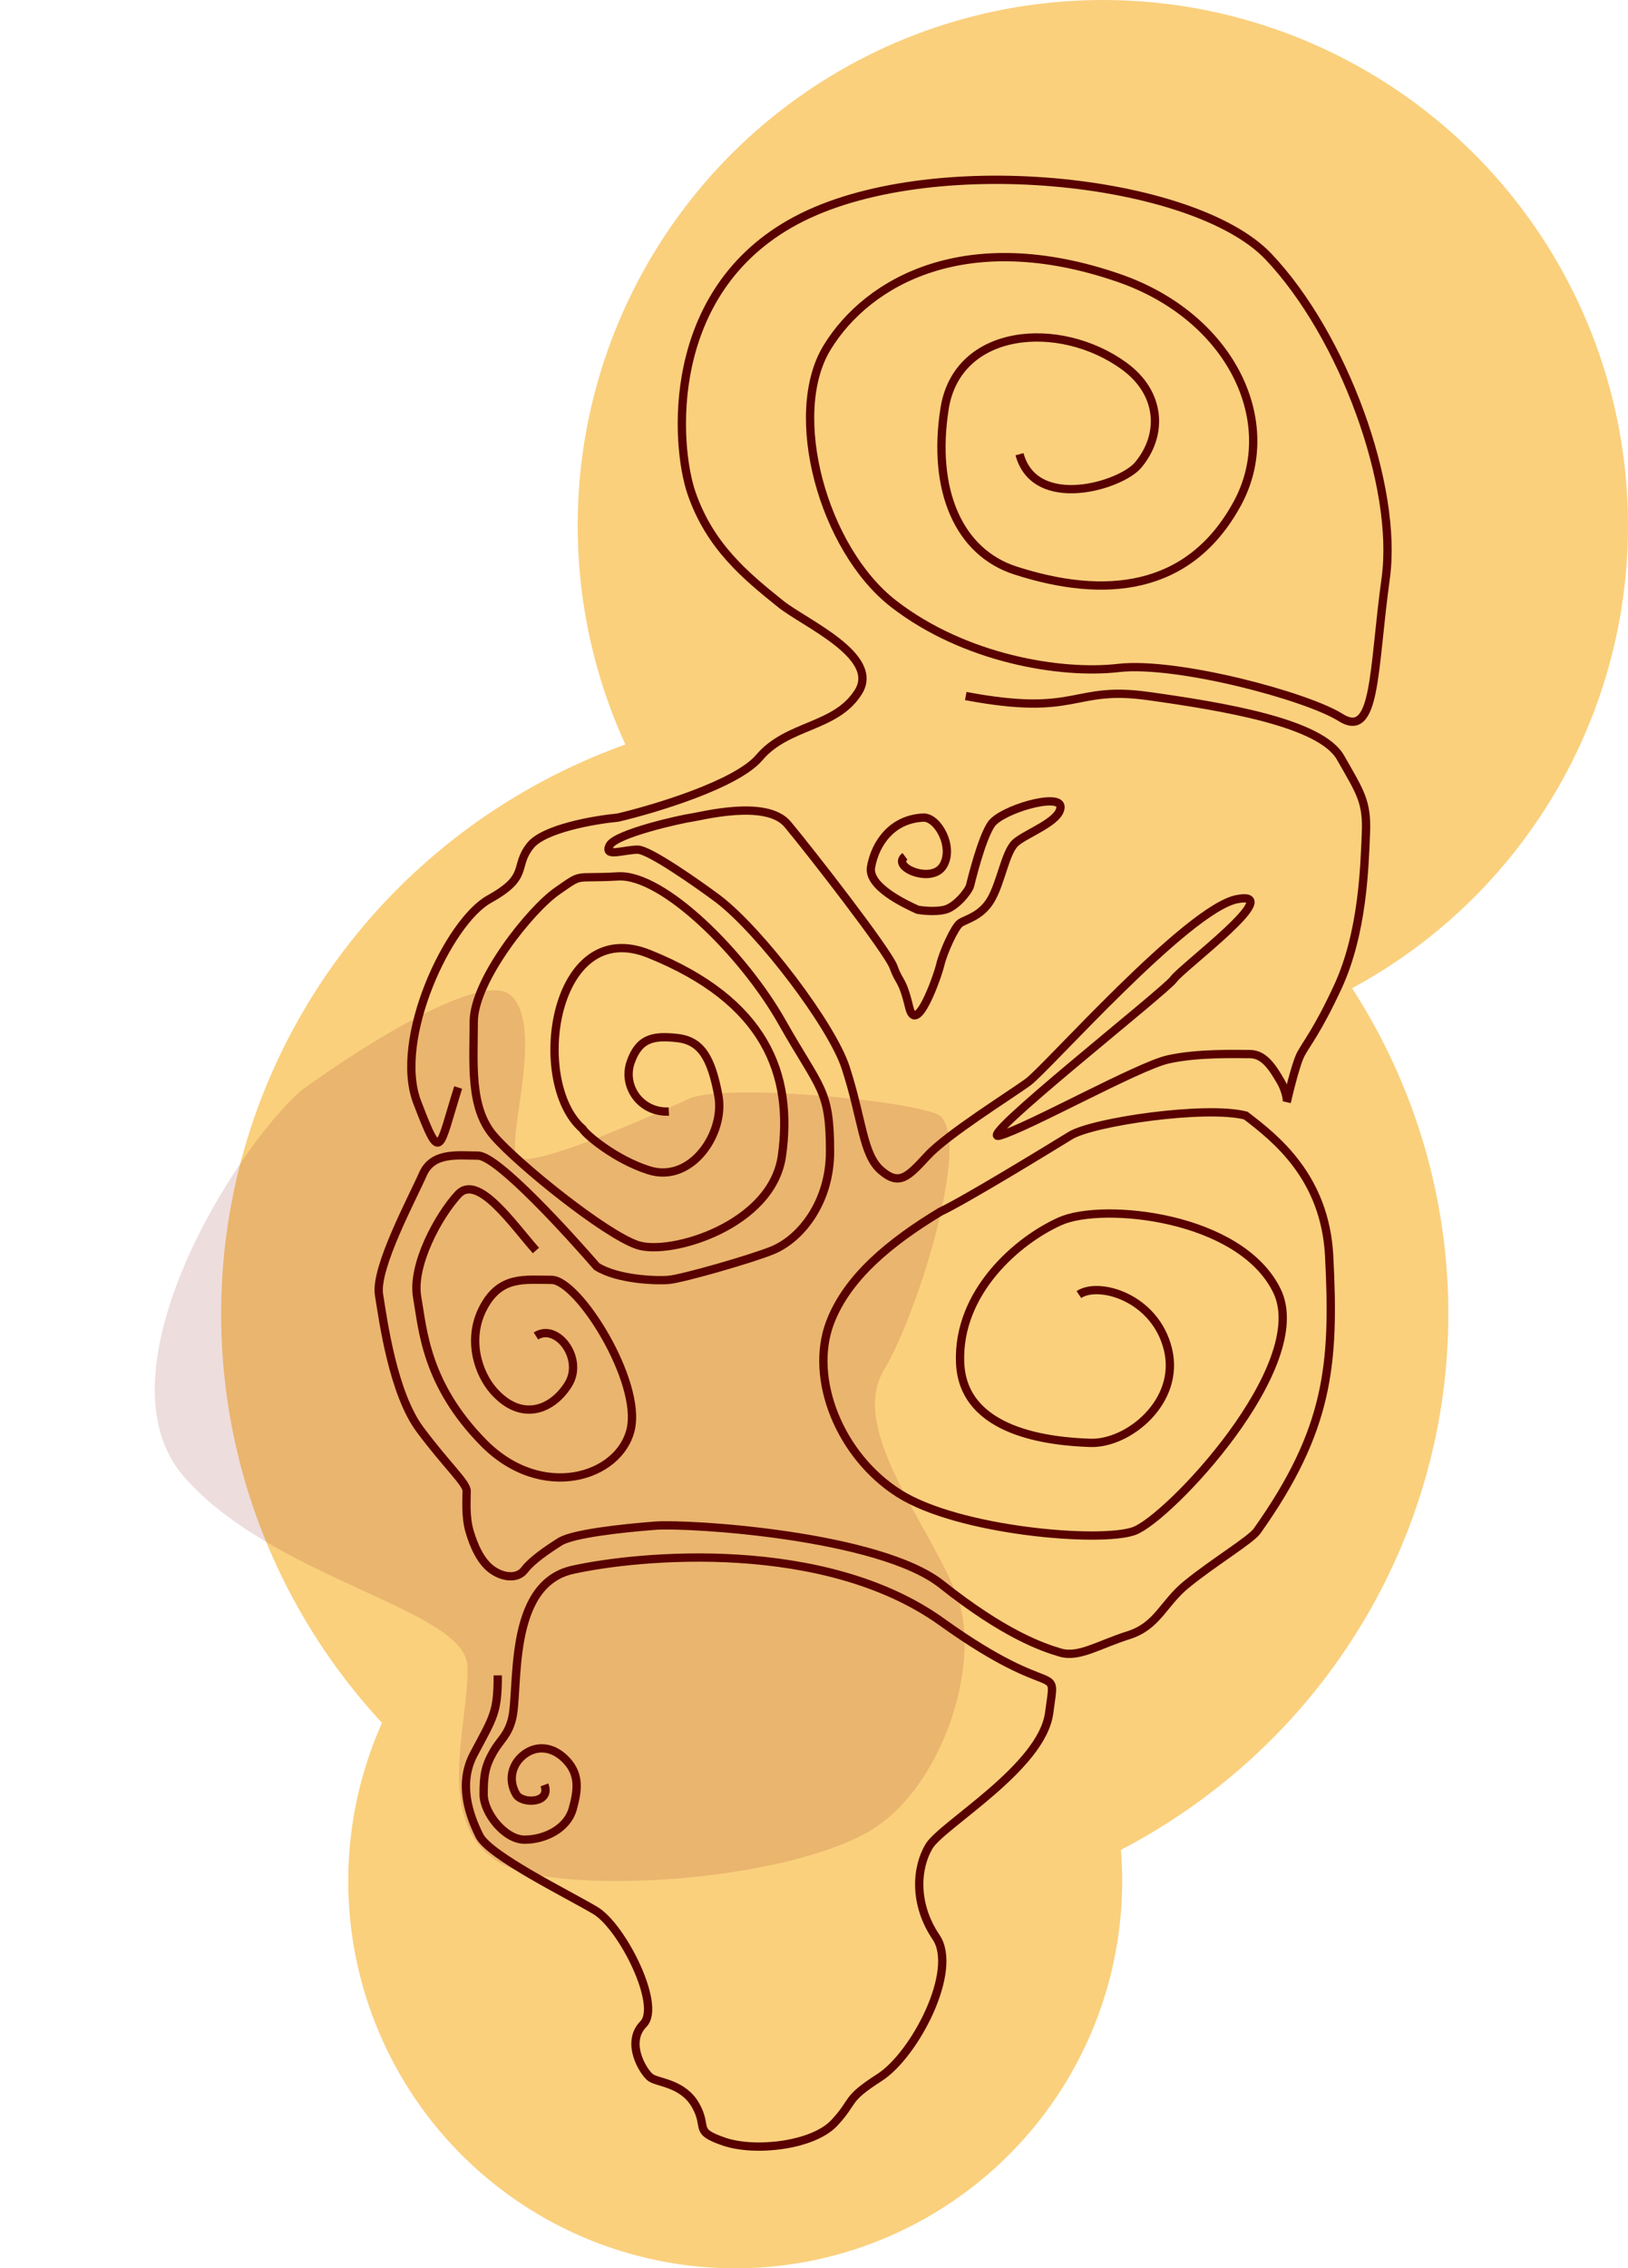 <svg width="589" height="820" viewBox="0 0 589 820" fill="none" xmlns="http://www.w3.org/2000/svg">
<circle cx="399" cy="190" r="190" fill="#FAD07D"/>
<circle cx="266" cy="680" r="140" fill="#FAD07D"/>
<ellipse cx="302" cy="475" rx="222" ry="219" fill="#FAD07D"/>
<g filter="url(#filter0_f_102_1726)">
<path d="M108.938 394.252C84.434 415.771 34.09 496.781 66.613 533.911C99.137 571.041 168.194 581.589 169.085 602.263C169.976 622.938 156.164 659.071 181.114 673.57C200.717 684.962 279.576 681.164 313.436 662.599C340.539 647.739 355.315 601.841 346.405 577.37C337.494 552.898 306.753 517.034 319.673 495.515C332.593 473.997 352.642 408.176 338.831 402.691C325.02 397.206 261.309 391.721 249.28 397.206C237.251 402.691 192.252 422.943 187.351 418.302C182.45 413.661 197.153 372.312 185.124 360.076C175.5 350.287 132.106 377.375 108.938 394.252Z" fill="#8C1C1C" fill-opacity="0.15"/>
</g>
<path d="M327.413 309.575C322.297 313.439 337.132 319.717 341.224 312.956C345.317 306.194 339.255 295.346 334.063 295.568C322.809 296.051 316.67 304.745 315.136 313.439C313.908 320.394 327.072 326.64 332.017 328.894C333.892 329.216 338.462 329.667 341.736 328.894C345.828 327.928 350.432 322.132 350.944 320.2C351.455 318.269 355.036 303.296 358.617 297.983C362.198 292.671 383.682 286.392 383.682 291.705C383.682 297.017 370.894 301.364 367.313 304.745C363.732 308.126 362.198 318.751 358.617 325.03C355.036 331.309 349.409 332.275 347.363 333.724C345.317 335.173 341.224 344.349 340.201 348.696C339.178 353.043 331.505 374.777 328.947 364.152C326.39 353.526 325.367 355.458 323.32 349.662C321.274 343.867 292.628 307.16 284.955 297.983C277.281 288.807 253.75 295.085 250.17 295.568C246.589 296.051 222.546 301.364 220.5 305.711C218.454 310.058 225.616 307.16 230.731 307.16C234.823 307.16 251.875 319.073 259.889 325.03C275.406 336.944 301.017 370.817 305.928 385.886C312.066 404.722 312.066 417.28 318.716 423.075C325.367 428.871 328.436 425.49 335.597 417.763C342.759 410.035 365.267 396.028 371.917 391.199C378.567 386.369 429.721 328.411 447.625 325.03C465.529 321.649 427.675 349.662 424.606 354.009C421.537 358.356 351.455 413.416 361.686 410.518C371.917 407.62 411.817 385.403 422.56 382.988C433.302 380.573 447.114 381.056 452.229 381.056C457.345 381.056 460.414 385.886 463.483 391.199C464.659 393.234 465.87 396.994 465.529 398.443C465.529 398.443 468.599 384.92 470.645 381.056C472.691 377.192 476.579 372.749 483.945 356.907C493.153 337.105 493.664 312.956 494.176 301.364C494.687 289.773 492.13 286.392 484.968 273.834C477.806 261.277 443.022 255.481 415.398 251.617C387.775 247.753 390.333 259.345 349.409 251.617M241.985 401.824C231.754 402.307 225.104 392.648 228.173 383.954C231.243 375.26 236.358 374.294 245.054 375.26C253.75 376.226 257.331 382.505 259.889 396.028C262.447 409.552 250.17 427.905 234.823 423.075C222.546 419.212 211.804 410.035 210.781 408.103C191.342 391.199 200.038 330.826 234.823 344.832C276.987 361.81 287.001 388.301 282.908 417.763C279.398 443.035 242.496 453.986 230.731 450.122C218.965 446.258 187.25 420.66 178.554 410.518C169.857 400.375 171.392 384.437 171.392 369.464C171.392 354.492 191.854 328.894 201.573 322.132C211.292 315.371 207.2 317.786 223.569 316.82C239.939 315.854 269.097 345.028 282.908 369.464C296.729 393.916 300.301 393.614 300.301 416.314C300.301 434.176 290.07 447.707 279.328 452.054C271.616 455.175 247.1 462.197 241.985 462.68C237.893 463.066 223.569 462.68 215.896 457.85C206.688 447.224 180.088 417.763 172.927 417.763C165.765 417.763 156.557 416.314 152.976 424.524C149.396 432.735 135.584 458.333 137.119 467.993C138.653 477.652 142.234 503.733 151.953 516.774C161.673 529.814 168.834 536.093 168.834 538.991C168.834 541.889 168.323 548.167 169.857 553.48C171.392 558.793 173.95 564.589 178.042 567.487C182.134 570.384 187.25 570.867 189.807 567.487C192.365 564.106 197.992 560.242 202.596 557.344C207.2 554.446 224.592 552.514 236.869 551.548C249.147 550.582 318.205 554.929 340.713 572.799C363.221 590.67 377.032 595.5 383.682 597.431C390.333 599.363 397.564 594.515 408.237 591.153C418.83 587.815 420.767 579.701 429.21 572.799C438.881 564.894 452.489 556.713 454.787 553.48C480.876 516.774 482.922 493.108 480.876 453.986C479.385 425.49 461.437 411.484 450.695 403.273C436.371 399.57 395.448 405.495 387.263 410.518C379.079 415.541 349.409 433.701 340.201 438.048C321.786 449.156 306.439 461.907 300.301 478.135C292.628 498.42 303.882 526.433 325.367 539.957C346.851 553.48 398.006 557.827 410.283 553.48C422.56 549.133 475.249 493.591 461.949 466.544C448.649 439.497 399.029 434.667 383.682 441.429C368.336 448.19 346.34 467.027 347.363 492.625C348.386 518.223 380.613 521.12 394.425 521.603C408.237 522.086 427.164 506.631 422.56 487.795C417.956 468.958 397.494 463.163 390.333 467.993M193.9 452.054C185.715 442.878 172.927 424.041 165.765 431.769C158.603 439.497 148.884 457.367 150.93 468.959C152.976 480.55 153.999 500.352 174.973 521.603C195.946 542.855 224.081 534.161 228.173 516.774C232.266 499.386 209.246 462.68 199.527 462.68C189.807 462.68 181.111 461.124 174.973 472.527C168.834 483.931 172.927 496.392 178.554 502.767C188.784 514.359 200.038 509.529 205.665 500.352C211.292 491.176 201.573 478.135 193.9 482.965M165.765 393.131C158.603 415.831 159.626 421.143 150.93 398.443C142.234 375.743 162.184 333.241 177.019 325.03C191.854 316.82 185.715 313.439 191.854 305.711C196.764 299.529 215.044 296.373 223.569 295.568C237.211 292.349 266.539 283.494 274.724 273.834C284.955 261.76 302.347 263.209 310.532 250.168C318.716 237.128 291.054 225.259 282.397 218.292C270.024 208.333 256.86 197.669 250.17 178.204C244.353 161.281 239.939 105.274 288.024 79.676C336.109 54.078 431.768 64.221 458.879 92.716C485.991 121.212 505.941 175.789 501.337 209.115C496.734 242.441 497.99 267.541 484.968 259.345C472.691 251.617 425.629 239.06 404.656 241.475C383.682 243.89 348.898 238.094 323.32 218.292C297.743 198.489 284.443 149.708 299.278 125.559C314.113 101.41 349.921 81.608 404.656 100.444C445.579 114.527 463.592 152.805 447.625 182.068C430.233 213.945 399.54 216.637 367.313 206.217C346.851 199.601 337.132 177.238 341.736 147.776C346.34 118.315 383.491 115.464 406.702 132.321C420.002 141.981 421.025 156.953 411.817 168.062C405.575 175.592 374.475 184.966 368.848 164.198M180.088 605.642C180.088 619.166 178.554 620.614 171.392 634.138C165.654 644.972 169.857 656.355 173.438 663.6C177.019 670.844 205.665 684.851 215.385 690.647C225.104 696.442 239.427 724.938 232.777 731.7C226.127 738.462 232.777 749.087 235.335 751.019C237.893 752.951 247.1 752.951 251.704 761.162C256.308 769.373 250.681 770.338 261.935 774.202C273.189 778.066 294.162 775.651 301.836 767.441C309.509 759.23 305.416 759.23 318.205 751.019C330.993 742.809 346.851 712.381 338.667 700.306C330.482 688.232 331.505 675.191 336.109 667.464C340.713 659.736 377.032 638.968 379.59 619.166C382.148 599.363 383.171 616.751 340.713 586.323C298.255 555.895 231.243 562.174 207.2 567.487C183.157 572.799 187.993 611.046 185.204 621.58C183.669 627.376 181.009 628.922 178.554 633.172C175.484 638.485 174.973 641.866 174.973 648.627C174.973 655.389 182.646 665.049 189.807 665.049C196.969 665.049 205.154 661.185 207.2 653.94C209.246 646.695 209.758 640.9 204.131 635.587C199.897 631.589 194.411 630.757 189.807 634.138C185.204 637.519 183.669 643.315 186.738 648.627C188.831 652.25 199.527 652.008 196.969 645.246" stroke="#590000" stroke-width="3"/>
<defs>
<filter id="filter0_f_102_1726" x="0.8" y="302.8" width="403.4" height="432.4" filterUnits="userSpaceOnUse" color-interpolation-filters="sRGB">
<feFlood flood-opacity="0" result="BackgroundImageFix"/>
<feBlend mode="normal" in="SourceGraphic" in2="BackgroundImageFix" result="shape"/>
<feGaussianBlur stdDeviation="27.6" result="effect1_foregroundBlur_102_1726"/>
</filter>
</defs>
</svg>
